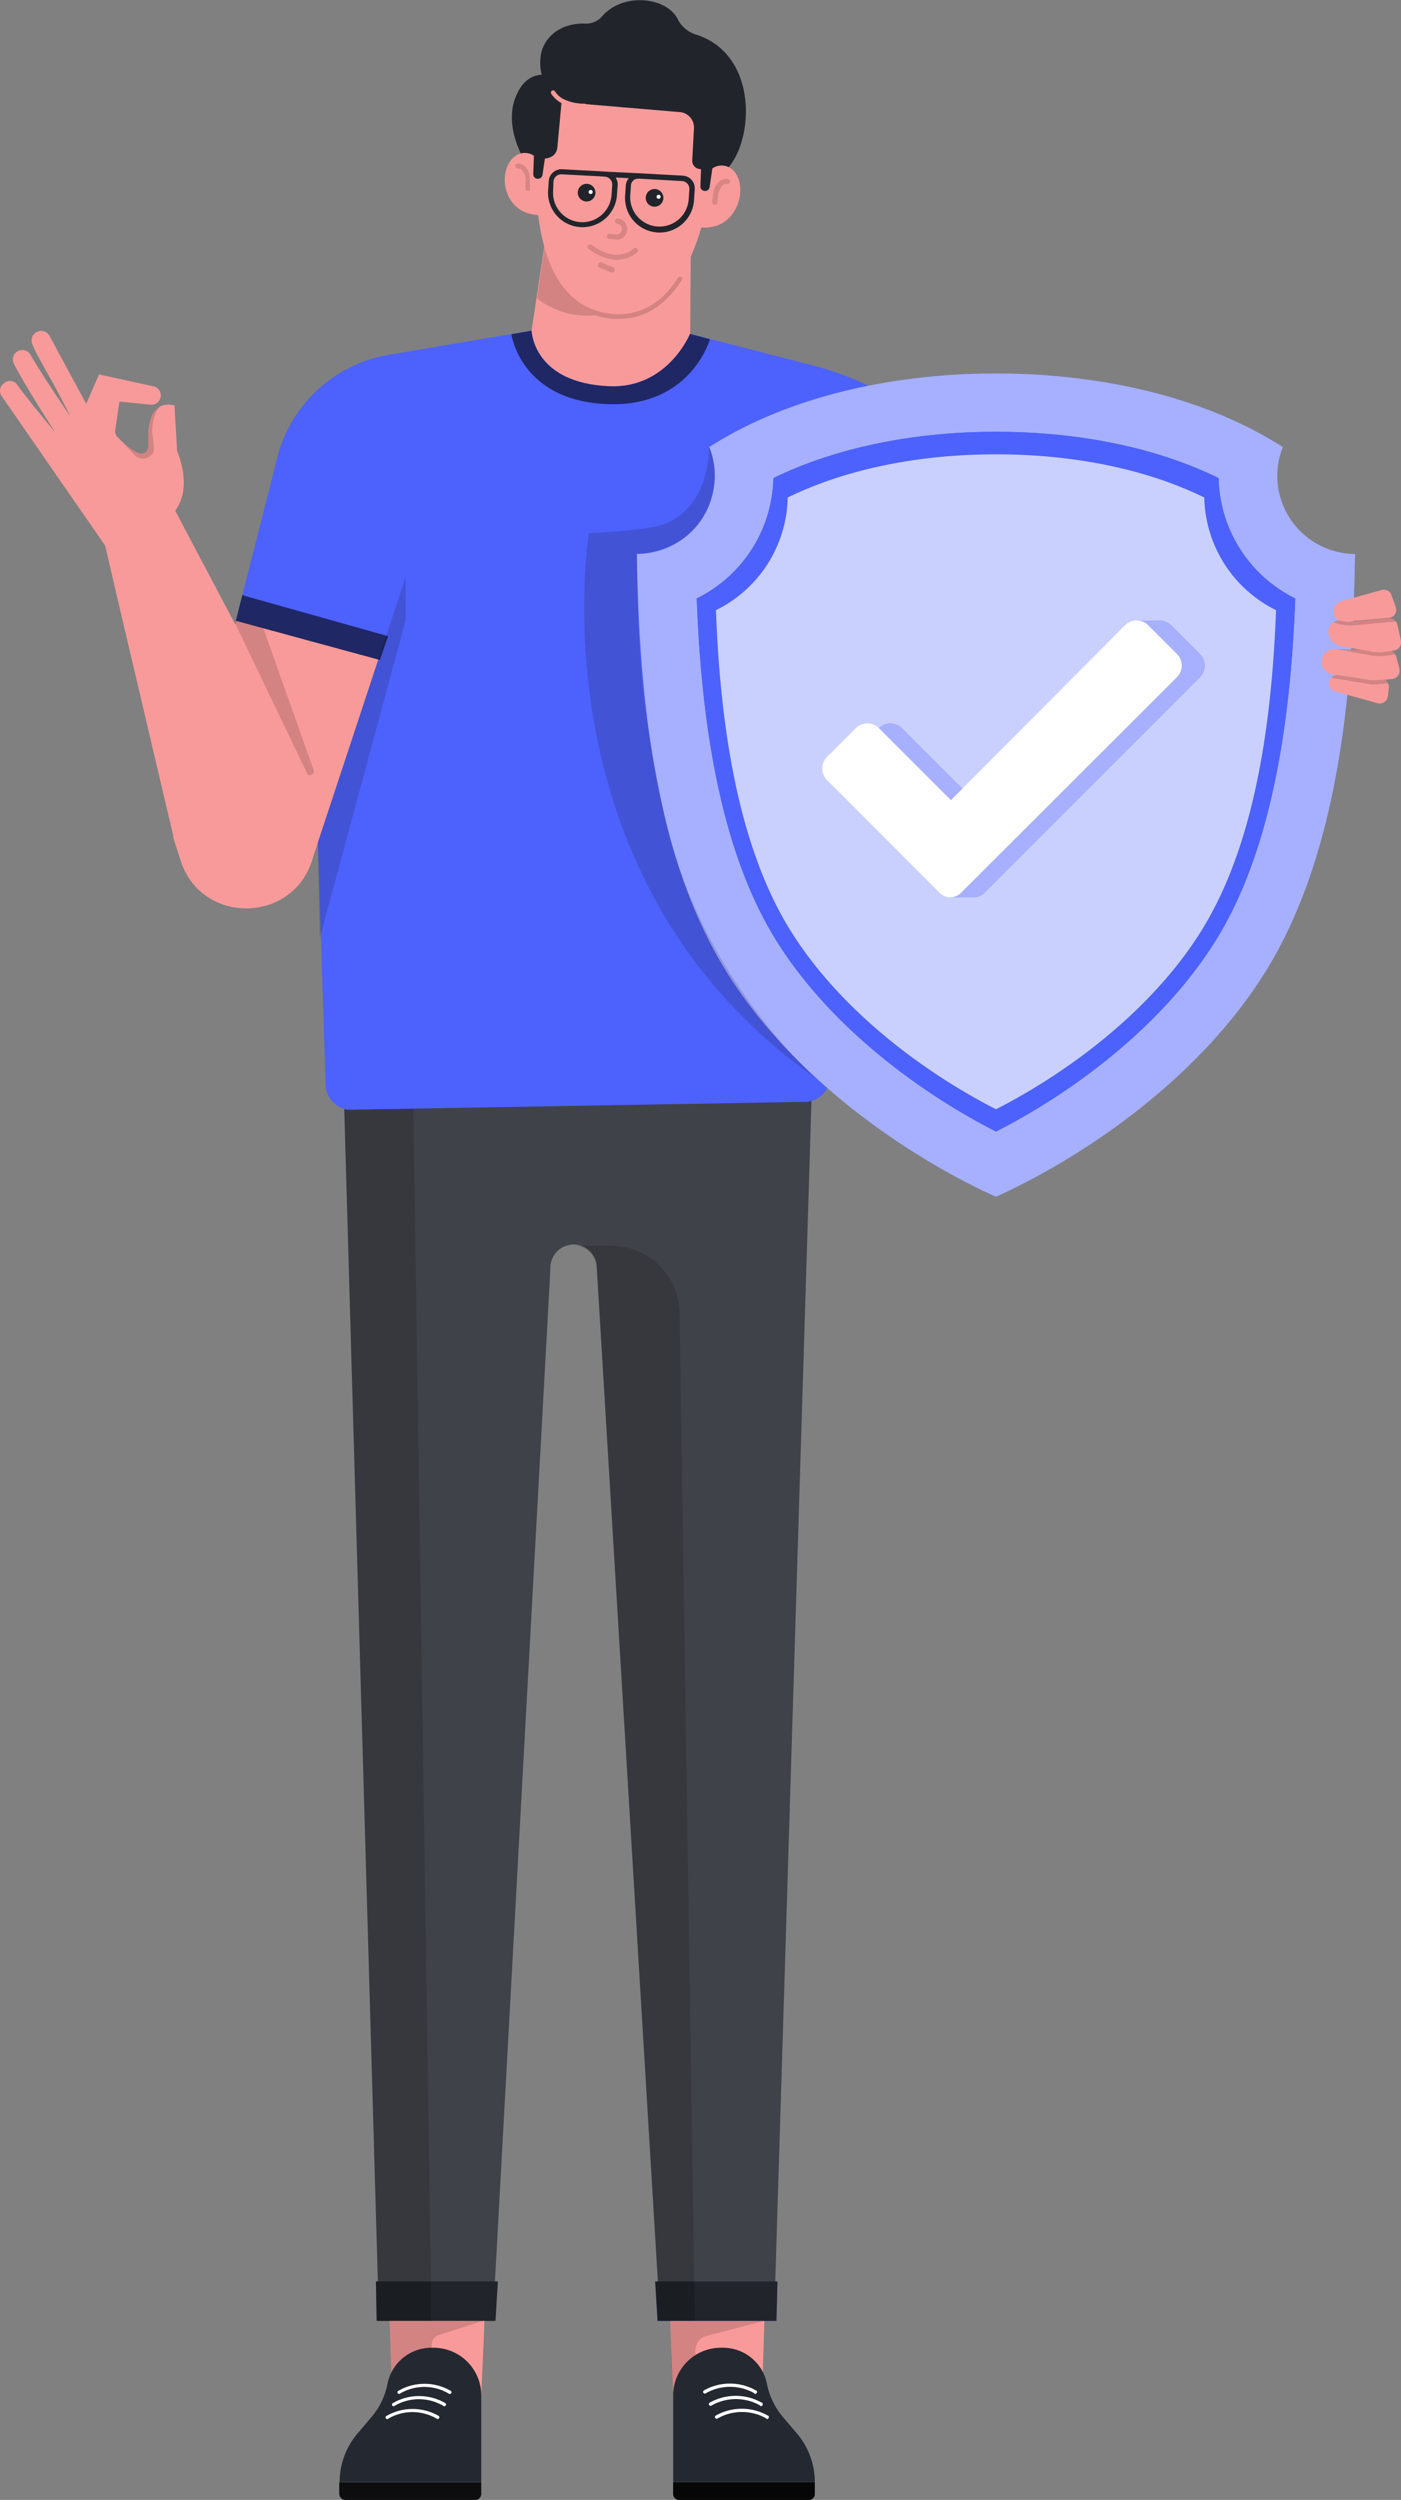 <svg xmlns="http://www.w3.org/2000/svg" viewBox="0 0 393.21 701.47"><rect x="0" y="0" width="393.21" height="701.47" fill="#808080" stroke="none"/><defs><style>.cls-1{fill:#f99a9a;}.cls-2{opacity:0.15;}.cls-11,.cls-12,.cls-14,.cls-15,.cls-17,.cls-2,.cls-6,.cls-9{isolation:isolate;}.cls-3{fill:#21252b;}.cls-14,.cls-15,.cls-4{fill:#fff;}.cls-5{opacity:0.45;}.cls-6{opacity:0.3;}.cls-7{fill:#3f4249;}.cls-8{fill:#242830;}.cls-14,.cls-9{opacity:0.5;}.cls-10{fill:#4d61fc;}.cls-11{opacity:0.2;}.cls-12{opacity:0.8;}.cls-13{fill:none;stroke:#fff;stroke-linecap:round;stroke-linejoin:round;stroke-width:23px;}.cls-15{opacity:0.7;}.cls-16{fill:#ffd16e;}.cls-17{opacity:0.6;}</style></defs><g id="Layer_2" data-name="Layer 2"><g id="Layer_1-2" data-name="Layer 1"><path class="cls-1" d="M87.82,240.67l25.05-75.9-42-6.27L48.62,235l2,6.25C56.36,259.75,82.64,259.31,87.82,240.67Z"/><path class="cls-1" d="M29.51,153.09.28,110.87a2.64,2.64,0,0,1,.83-3.32l.11-.08a2.47,2.47,0,0,1,3.77.72c3,4.12,10.52,13.17,10.52,13.17S6.33,107.11,3.87,102a2.64,2.64,0,0,1,.68-3.16h0a2.65,2.65,0,0,1,4,.71c3.32,5.83,11.19,17.28,11.19,17.28-5.4-10.92-9.54-17.08-10.65-20.23A2.66,2.66,0,0,1,14,94.45L24.2,113.31l3.6-8.25,15.4,3.37a2.61,2.61,0,0,1-.9,5.12l-8.78-.87-1.17,7.87a2.81,2.81,0,0,0,.3,1.73s4.25,4.69,7,5c1.51,0,2-1.19,2-2.7V123c-.21-11.92,7.32-9.2,7.32-9.2l.74,12.82s4.55,10-.55,16.66l37,70a22.51,22.51,0,0,1-31,30.07,13.71,13.71,0,0,1-6.52-8.77l-14.82-63Z"/><path class="cls-2" d="M45,114.05a4.47,4.47,0,0,0-2.11,2.2c-2,3.57-.56,9-1.73,10.36s-2.91.22-3.47-.07a23.64,23.64,0,0,1-4-3.19l4,4.28a3.29,3.29,0,0,0,5.32-.69s0,0,0,0c.59-1.18-.38-5.09-.28-6.11S42.82,116.34,45,114.05Z"/><path class="cls-2" d="M86.08,216.77,66,174.94l3.41-11.34L88,216a1.06,1.06,0,0,1-2,.81Z"/><path class="cls-1" d="M362.26,258.83l-92.92-29.42a17.66,17.66,0,0,1-9.38-7.47l-27.2-44.76,39.92-14.43L294,209.43l72.49,34.84"/><path class="cls-2" d="M352,261.11l2.36-5.74c-14.8-5.19-60.55-26.44-78-33.35A22.49,22.49,0,0,1,265,212.15L243,174l-7.52,7.74,22.41,37.93a22.52,22.52,0,0,0,11.95,9.71Z"/><path class="cls-1" d="M194,53.68,193.72,93a4.48,4.48,0,0,1-.86,2.67l.57,1.49c-9.53,14.21-30.13,16.15-43.29,5.28a5,5,0,0,1-1.72-4.58l7.15-47.29Z"/><path class="cls-1" d="M151.39,34.23S143.57,85.91,172.08,88c27.84,2.1,28.7-50.15,28.7-50.15l.76-15-35.85-6.29-9.06,4.67Z"/><path class="cls-2" d="M150.72,83.72l2.1-14.21c2.57,9.15,7.91,16.78,17.26,18.31H170l2,.29c7.44.57,13.63-2.86,18.31-10.2a.62.62,0,1,1,1.05.67c-5,7.82-11.54,11.44-19.45,10.87a20.43,20.43,0,0,1-4.86-1A22.85,22.85,0,0,1,150.72,83.72Z"/><path class="cls-3" d="M158.16,22.69s-9.06-6-13.35,4.29c-3.62,8.68,2.48,18.12,2.48,18.12l5.24-.57c2.19-.1,3.72-1.14,3.91-3.24Z"/><path class="cls-3" d="M151.67,16.4c-.76,9.82,7.63,12.39,11.06,12.68l28.13,2.38a4.31,4.31,0,0,1,3.91,4.48l-.48,9a2.31,2.31,0,0,0,2,2.48l1.72.19L199.92,50c11.06-2.67,15.64-34-4.67-40.33a8.65,8.65,0,0,1-5.05-4.29c-3-6.1-15.06-7.72-21.17-.86a5.91,5.91,0,0,1-4.86,2.1C156.82,6.39,152.05,11,151.67,16.4Z"/><path class="cls-1" d="M197.92,50.63a4.64,4.64,0,0,1,7.53-3.15l.1.1c4.86,4.2,1.72,17.35-9,16.21Z"/><path class="cls-1" d="M144.81,43.67l.1-.1a4.63,4.63,0,0,1,7,4.2l-.58,12.59C140.52,60,139.47,47.1,144.81,43.67Z"/><path class="cls-3" d="M196.58,52.25a1.25,1.25,0,0,0,1.14,1.33,1.29,1.29,0,0,0,1.43-.95l1.24-8.49-3.53.1Z"/><path class="cls-3" d="M149.67,48.82a1.25,1.25,0,0,0,1.14,1.33,1.29,1.29,0,0,0,1.43-.95l1.24-8.49-3.53.1Z"/><path class="cls-1" d="M162.54,30.32a5.76,5.76,0,0,0,1.43,0,.62.62,0,0,0-.1-1.24c-.1,0-5.72.29-8.1-3.43a.62.62,0,0,0-1.05.67C156.82,29.46,160.54,30.23,162.54,30.32Z"/><path class="cls-3" d="M183.71,58a2.48,2.48,0,1,0-2.48-2.48A2.48,2.48,0,0,0,183.71,58Z"/><path class="cls-4" d="M184.85,55.78a.57.57,0,0,0,0-1.14.58.58,0,0,0-.57.57A.56.56,0,0,0,184.85,55.78Z"/><path class="cls-3" d="M164.64,56.54a2.48,2.48,0,1,0-2.48-2.48A2.48,2.48,0,0,0,164.64,56.54Z"/><path class="cls-4" d="M165.78,54.44a.57.57,0,0,0,.57-.57.57.57,0,1,0-1.14,0A.56.56,0,0,0,165.78,54.44Z"/><g class="cls-5"><path class="cls-6" d="M172.93,67.22l-2-.19A.72.72,0,0,1,171,65.6l2,.19a1.53,1.53,0,0,0,.19-3.05.72.72,0,0,1,.09-1.43A2.85,2.85,0,0,1,176,64.46,2.75,2.75,0,0,1,172.93,67.22Z"/></g><path class="cls-3" d="M154,51l-.19,2.76a9.69,9.69,0,0,0,19.35,1l.19-2.76a3.41,3.41,0,0,0-.57-2.19l3.72.19a3.4,3.4,0,0,0-.86,2.1l-.19,2.76a9.69,9.69,0,1,0,19.35,1l.19-2.76a3.54,3.54,0,0,0-3.34-3.81l-12.11-.67h-.1L170,48.16l-1.43-.1-10.77-.57A3.57,3.57,0,0,0,154,51Zm25.27-.86h.1l12.11.67a2.2,2.2,0,0,1,2,2.29l-.19,2.76a8.21,8.21,0,0,1-16.4-1l.19-2.76A2,2,0,0,1,179.23,50.15Zm-23.93.77a2.2,2.2,0,0,1,2.29-2l10.77.57,1.43.1a2.2,2.2,0,0,1,2,2.29l-.19,2.76a8.21,8.21,0,0,1-16.4-1Z"/><g class="cls-5"><path class="cls-6" d="M200.58,57.5a.81.81,0,0,0,.76-.67l.19-1.53A5.26,5.26,0,0,1,202.86,52a1.5,1.5,0,0,1,1.14-.38.73.73,0,1,0,.29-1.43,3.4,3.4,0,0,0-2.29.57A5.86,5.86,0,0,0,200.09,55l-.19,1.53A1,1,0,0,0,200.58,57.5Z"/></g><g class="cls-5"><path class="cls-6" d="M148.15,53.59a.74.74,0,0,1-.67-.76V51.3a4.35,4.35,0,0,0-.86-3.43,1.49,1.49,0,0,0-1.14-.57.72.72,0,1,1-.09-1.43,2.94,2.94,0,0,1,2.1,1c.95,1,1.33,2.48,1.24,4.58v1.53C148.91,53.3,148.62,53.59,148.15,53.59Z"/></g><g class="cls-5"><path class="cls-6" d="M168.27,75.1c0,.08.06.11,0,0l3.19,1.33a.79.79,0,0,0,1-.44.74.74,0,0,0-.44-1l-3.1-1.3a.73.73,0,0,0-1,.35C167.78,74.56,167.92,75,168.27,75.1Z"/></g><g class="cls-5"><path class="cls-6" d="M168.07,71.6c5.58,2.77,9.29.46,10.74-.78a.73.73,0,1,0-1-1.08c-1.37,1.27-5.39,3.67-11.7-1a.72.72,0,1,0-.85,1.15A16.89,16.89,0,0,0,168.07,71.6Z"/></g><path class="cls-7" d="M227.86,305.32,217.25,651.23H185.31L167.49,355.66a6.49,6.49,0,0,0-13,.1L138.31,651.22H106.37L96.55,308.88Z"/><path class="cls-1" d="M213.92,671.25l.86-27.84H187.7l1.24,28.69Z"/><path class="cls-2" d="M188,651.22l.86,20.88,6.48-.19-.19-12.3a4.3,4.3,0,0,1,3.24-4.2l16.21-4.2Z"/><path class="cls-1" d="M110,671.25l-.85-27.84h27.17l-1.24,28.69Z"/><path class="cls-8" d="M188.94,696.42V672.11a13.39,13.39,0,0,1,13.35-13.35h.57a12.57,12.57,0,0,1,12.39,10.11,20.36,20.36,0,0,0,4.58,9.44l3.81,4.48a21.15,21.15,0,0,1,5.05,13.63Z"/><path class="cls-4" d="M211.92,671.72a.54.54,0,0,0,.48-.29c.1-.29.1-.57-.19-.67a14.87,14.87,0,0,0-14.68,0c-.19.19-.29.48-.1.67s.48.29.67.1a13.8,13.8,0,0,1,13.63,0C211.73,671.72,211.82,671.72,211.92,671.72Z"/><path class="cls-4" d="M213.54,675.16a.54.54,0,0,0,.48-.29c.1-.29.1-.57-.19-.67a14.87,14.87,0,0,0-14.68,0c-.19.19-.29.48-.1.67s.48.29.67.1a13.8,13.8,0,0,1,13.63,0C213.35,675.16,213.44,675.16,213.54,675.16Z"/><path class="cls-4" d="M215.25,678.78a.54.54,0,0,0,.48-.29c.1-.29.1-.57-.19-.67a14.87,14.87,0,0,0-14.68,0c-.19.19-.29.48-.1.67s.48.29.67.1a13.8,13.8,0,0,1,13.63,0C215.16,678.78,215.25,678.78,215.25,678.78Z"/><path class="cls-9" d="M227,701.47H190.65a1.71,1.71,0,0,1-1.72-1.72v-3.24h39.76v3.24A1.69,1.69,0,0,1,227,701.47Z"/><path class="cls-10" d="M217.92,651.22l.29-11.06H183.89l.66,11.06Z"/><path class="cls-3" d="M183.89,640.16l.66,11.06h33.37l.29-11.06Z"/><path class="cls-2" d="M161,349.55a6.48,6.48,0,0,1,6.48,6.1l17.16,284.51h10.2l-4.1-271.73a19.17,19.17,0,0,0-19.16-18.88Z"/><path class="cls-11" d="M184.55,651.22l-.66-11.06h11l.19,11.06Z"/><path class="cls-2" d="M109.42,651.22l.57,20,11.35.38-.19-13.54a3,3,0,0,1,2-2.86l12.78-4.1H109.42Z"/><path class="cls-2" d="M96.63,311.42l9.74,339.8h3l-.28-7.81H121l-5-333.12Z"/><path class="cls-8" d="M135.07,696.42V672.11a13.39,13.39,0,0,0-13.35-13.35h-.57a12.57,12.57,0,0,0-12.39,10.11,20.36,20.36,0,0,1-4.58,9.44l-3.81,4.48a21.15,21.15,0,0,0-5.05,13.63Z"/><path class="cls-4" d="M112,671.72a.35.35,0,0,0,.29-.1,13.41,13.41,0,0,1,13.63,0,.48.48,0,1,0,.57-.77,14.67,14.67,0,0,0-14.68,0c-.29.1-.29.48-.19.67A.62.62,0,0,0,112,671.72Z"/><path class="cls-4" d="M110.47,675.16a.35.35,0,0,0,.29-.1,13.41,13.41,0,0,1,13.63,0,.48.48,0,1,0,.57-.77,14.67,14.67,0,0,0-14.68,0c-.29.1-.29.48-.19.67S110.28,675.16,110.47,675.16Z"/><path class="cls-4" d="M108.66,678.78a.35.35,0,0,0,.29-.1,13.41,13.41,0,0,1,13.63,0,.48.48,0,0,0,.57-.77,14.67,14.67,0,0,0-14.68,0c-.29.1-.29.48-.19.67A.48.48,0,0,0,108.66,678.78Z"/><path class="cls-7" d="M97,701.47h36.33a1.71,1.71,0,0,0,1.72-1.72v-3.24H95.23v3.24A1.77,1.77,0,0,0,97,701.47Z"/><path class="cls-9" d="M227,701.47H190.65a1.71,1.71,0,0,1-1.72-1.72v-3.24h39.76v3.24A1.69,1.69,0,0,1,227,701.47Z"/><path class="cls-12" d="M227,701.47H190.65a1.71,1.71,0,0,1-1.72-1.72v-3.24h39.76v3.24A1.69,1.69,0,0,1,227,701.47Z"/><path class="cls-12" d="M97,701.47h36.33a1.71,1.71,0,0,0,1.72-1.72v-3.24H95.23v3.24A1.77,1.77,0,0,0,97,701.47Z"/><path class="cls-3" d="M139.74,640.16l-.67,11.06H105.7l-.19-11.06Z"/><path class="cls-11" d="M121,640.16v11.06H105.7l-.19-11.06Z"/><path class="cls-4" d="M193.66,93.69l28.85,7.69c.65.15,1.29.32,1.94.49a52.87,52.87,0,0,1,34.07,29.51l14.16,31.38-36.85,18.81-10.51-14.85"/><path class="cls-10" d="M89.23,236.39l2.17,68a7.19,7.19,0,0,0,6.83,7l127.2-2.2a7.2,7.2,0,0,0,7.53-6.55l-5-140.37,39.87,6.88,19.89-31.55-31.94-22.34a85.32,85.32,0,0,0-27.54-12.68l-34.56-8.92s-6.25,15.36-22.59,14.7c-21.51-.86-21.88-15.6-21.88-15.6l-40.12,6.81a39,39,0,0,0-31.46,29.58l-11.42,45,40.41,11,7.24-23.28Z"/><path class="cls-11" d="M235.52,181.72l-10.09-15,.84-19.91,18.5,30.2Z"/><path class="cls-13" d="M218.23,209.54l22.45,34.08,80.62-64.93"/><path class="cls-10" d="M358.5,133.44a21.91,21.91,0,0,1,1.54-8c-23.18-14.82-53-20.65-80.49-20.65s-57.31,5.83-80.49,20.65a21.91,21.91,0,0,1-20.31,30c.54,35.43,4,77.65,21,110,18.36,35,55.1,59.22,79.78,70.38,24.68-11.16,61.42-35.42,79.78-70.38,17-32.39,20.48-74.61,21-110A21.94,21.94,0,0,1,358.5,133.44Z"/><path class="cls-14" d="M358.5,133.44a21.91,21.91,0,0,1,1.54-8c-23.18-14.82-53-20.65-80.49-20.65s-57.31,5.83-80.49,20.65a21.91,21.91,0,0,1-20.31,30c.54,35.43,4,77.65,21,110,18.36,35,55.1,59.22,79.78,70.38,24.68-11.16,61.42-35.42,79.78-70.38,17-32.39,20.48-74.61,21-110A21.94,21.94,0,0,1,358.5,133.44Z"/><path class="cls-10" d="M279.54,317.51c-23.44-11.95-51.1-32.93-65.19-59.76-14-26.6-17.74-61.85-18.8-89.83a38.5,38.5,0,0,0,21.51-33.76c17.16-8.39,38.92-13,62.48-13s45.32,4.55,62.48,13a38.52,38.52,0,0,0,21.51,33.76c-1.06,28-4.83,63.22-18.8,89.83C330.64,284.58,303,305.56,279.54,317.51Z"/><path class="cls-10" d="M279.54,317.51c-23.44-11.95-51.1-32.93-65.19-59.76-14-26.6-17.74-61.85-18.8-89.83a38.5,38.5,0,0,0,21.51-33.76c17.16-8.39,38.92-13,62.48-13s45.32,4.55,62.48,13a38.52,38.52,0,0,0,21.51,33.76c-1.06,28-4.83,63.22-18.8,89.83C330.64,284.58,303,305.56,279.54,317.51Z"/><path class="cls-15" d="M279.54,311.25c-21.94-11.19-47.84-30.83-61-55.95-13.08-24.91-16.61-57.9-17.6-84.09a36,36,0,0,0,20.14-31.61c16.07-7.86,36.44-12.12,58.49-12.12S322,131.74,338,139.6a36.08,36.08,0,0,0,20.14,31.61c-1,26.19-4.52,59.19-17.6,84.09C327.38,280.42,301.49,300.06,279.54,311.25Z"/><path class="cls-10" d="M336.91,183.64l-8.32-8.32a4.87,4.87,0,0,0-3.21-1.21h-6.75l1.15,3.8-46.4,46.62L253.05,204.2a4.61,4.61,0,0,0-6.24,0l-8.32,8.32a4.61,4.61,0,0,0,0,6.24l29.72,29.72-1.73,3.32h6.67a4.53,4.53,0,0,0,3.23-1.38l60.53-60.53A4.62,4.62,0,0,0,336.91,183.64Z"/><path class="cls-14" d="M336.91,183.64l-8.32-8.32a4.87,4.87,0,0,0-3.21-1.21h-6.75l1.15,3.8-46.4,46.62L253.05,204.2a4.61,4.61,0,0,0-6.24,0l-8.32,8.32a4.61,4.61,0,0,0,0,6.24l29.72,29.72-1.73,3.32h6.67a4.53,4.53,0,0,0,3.23-1.38l60.53-60.53A4.62,4.62,0,0,0,336.91,183.64Z"/><path class="cls-16" d="M363.54,168v0c-.32-.16-.63-.34-1-.51Z"/><path class="cls-4" d="M263.61,250.4,232,218.75a4.61,4.61,0,0,1,0-6.24l8.32-8.32a4.61,4.61,0,0,1,6.24,0l20.33,20.33,49-49.21a4.61,4.61,0,0,1,6.24,0l8.32,8.32a4.61,4.61,0,0,1,0,6.24L269.85,250.4A4.2,4.2,0,0,1,263.61,250.4Z"/><path class="cls-1" d="M374.66,172.9a3,3,0,0,1,1.83-4.23l11.35-3.12a2.22,2.22,0,0,1,2.68,1.39l1.23,3.46a2.21,2.21,0,0,1-1.89,2.95l-12.33,1.1A2.93,2.93,0,0,1,374.66,172.9Z"/><path class="cls-1" d="M370.93,185.72a3.54,3.54,0,0,1,3.61-3.58l1.39,0a.51.51,0,0,0,.37.28l7.21,1.18a17.36,17.36,0,0,0,4.64.44l3.17-.41h.05a.63.63,0,0,0,.2-.1,2.3,2.3,0,0,1,.28.64l.9,3.42a2.34,2.34,0,0,1-2,2.93l-3.35.33a14.23,14.23,0,0,1-3.63-.11l-9.82-1.57A3.57,3.57,0,0,1,370.93,185.72Z"/><path class="cls-1" d="M391.32,183.66l-3.17.41a17.74,17.74,0,0,1-4.64-.44l-8.25-1.47,6.57.13,1.86.31A16.74,16.74,0,0,0,388,183l2.58-.34a2.32,2.32,0,0,1,.95.86.54.54,0,0,1-.2.1Z"/><path class="cls-1" d="M383.7,182.59l-1.86-.31,7.8.16a2.42,2.42,0,0,1,1,.25l-2.58.34A16.83,16.83,0,0,1,383.7,182.59Z"/><path class="cls-1" d="M385.32,192.06l-11.74-1.88a2.33,2.33,0,0,1,1.72-.79L385.43,191l3.25-.29a2.34,2.34,0,0,1,.89,1l-4.11.36Z"/><path class="cls-1" d="M373,191.53a2.31,2.31,0,0,1,.58-1.35l11.74,1.88h.13l4.11-.36a2.33,2.33,0,0,1,.23,1.26l-.25,2.34a2.34,2.34,0,0,1-3,2L374.71,194A2.34,2.34,0,0,1,373,191.53Z"/><path class="cls-2" d="M391.32,183.66l-3.17.41a17.74,17.74,0,0,1-4.64-.44l-8.25-1.47,6.57.13,1.86.31A16.74,16.74,0,0,0,388,183l2.58-.34a2.32,2.32,0,0,1,.95.86.54.54,0,0,1-.2.1Z"/><path class="cls-2" d="M385.32,192.06l-11.74-1.88a2.33,2.33,0,0,1,1.72-.79L385.43,191l3.25-.29a2.34,2.34,0,0,1,.89,1l-4.11.36Z"/><path class="cls-1" d="M374.69,174.77a.53.53,0,0,1-.3-.27,3,3,0,0,1,1.41-.41l2.38.42,1.15-.11h.33l10.43-.94a2.35,2.35,0,0,1,1.65.91l-12,1.08A12.1,12.1,0,0,1,374.69,174.77Z"/><path class="cls-1" d="M379.34,174.4l5.49-.5,5-.46h.31l-10.43.94Z"/><path class="cls-1" d="M374.39,174.5a.53.53,0,0,0,.3.27,12.13,12.13,0,0,0,5.07.67l12-1.08a2.25,2.25,0,0,1,.43.91l1,4.46a2.34,2.34,0,0,1-2,2.82l-2.79.38a10.5,10.5,0,0,1-4.1-.25l-7.57-1.24a4.76,4.76,0,0,1-3.72-3.11A3.12,3.12,0,0,1,374.39,174.5Z"/><path class="cls-2" d="M374.69,174.77a.53.53,0,0,1-.3-.27,3,3,0,0,1,1.41-.41l2.38.42,1.15-.11h.33l10.43-.94a2.35,2.35,0,0,1,1.65.91l-12,1.08A12.1,12.1,0,0,1,374.69,174.77Z"/><path class="cls-2" d="M113.85,161.94,89.23,236.39l.51,26.86L113.85,174Z"/><path class="cls-17" d="M66.19,174.2l40.41,11,2.32-6.69L68,167Z"/><path class="cls-2" d="M229.2,302.67s-32.58-28-42.48-73.13c-7-32-7.57-45.24-8-74.16,0,0,19.09,0,21.7-19.32a19.3,19.3,0,0,0-1.39-10.66s.59,16.75-12.84,21.73c-5,1.85-20.88,2.46-20.88,2.46S149.05,246.73,229.2,302.67Z"/><path class="cls-17" d="M193.66,93.69s-6.25,15.36-22.59,14.7c-21.51-.86-21.88-15.6-21.88-15.6l-5.66,1s2.6,19,27.54,19.62c22.93.59,28.19-18.23,28.19-18.23Z"/></g></g></svg>